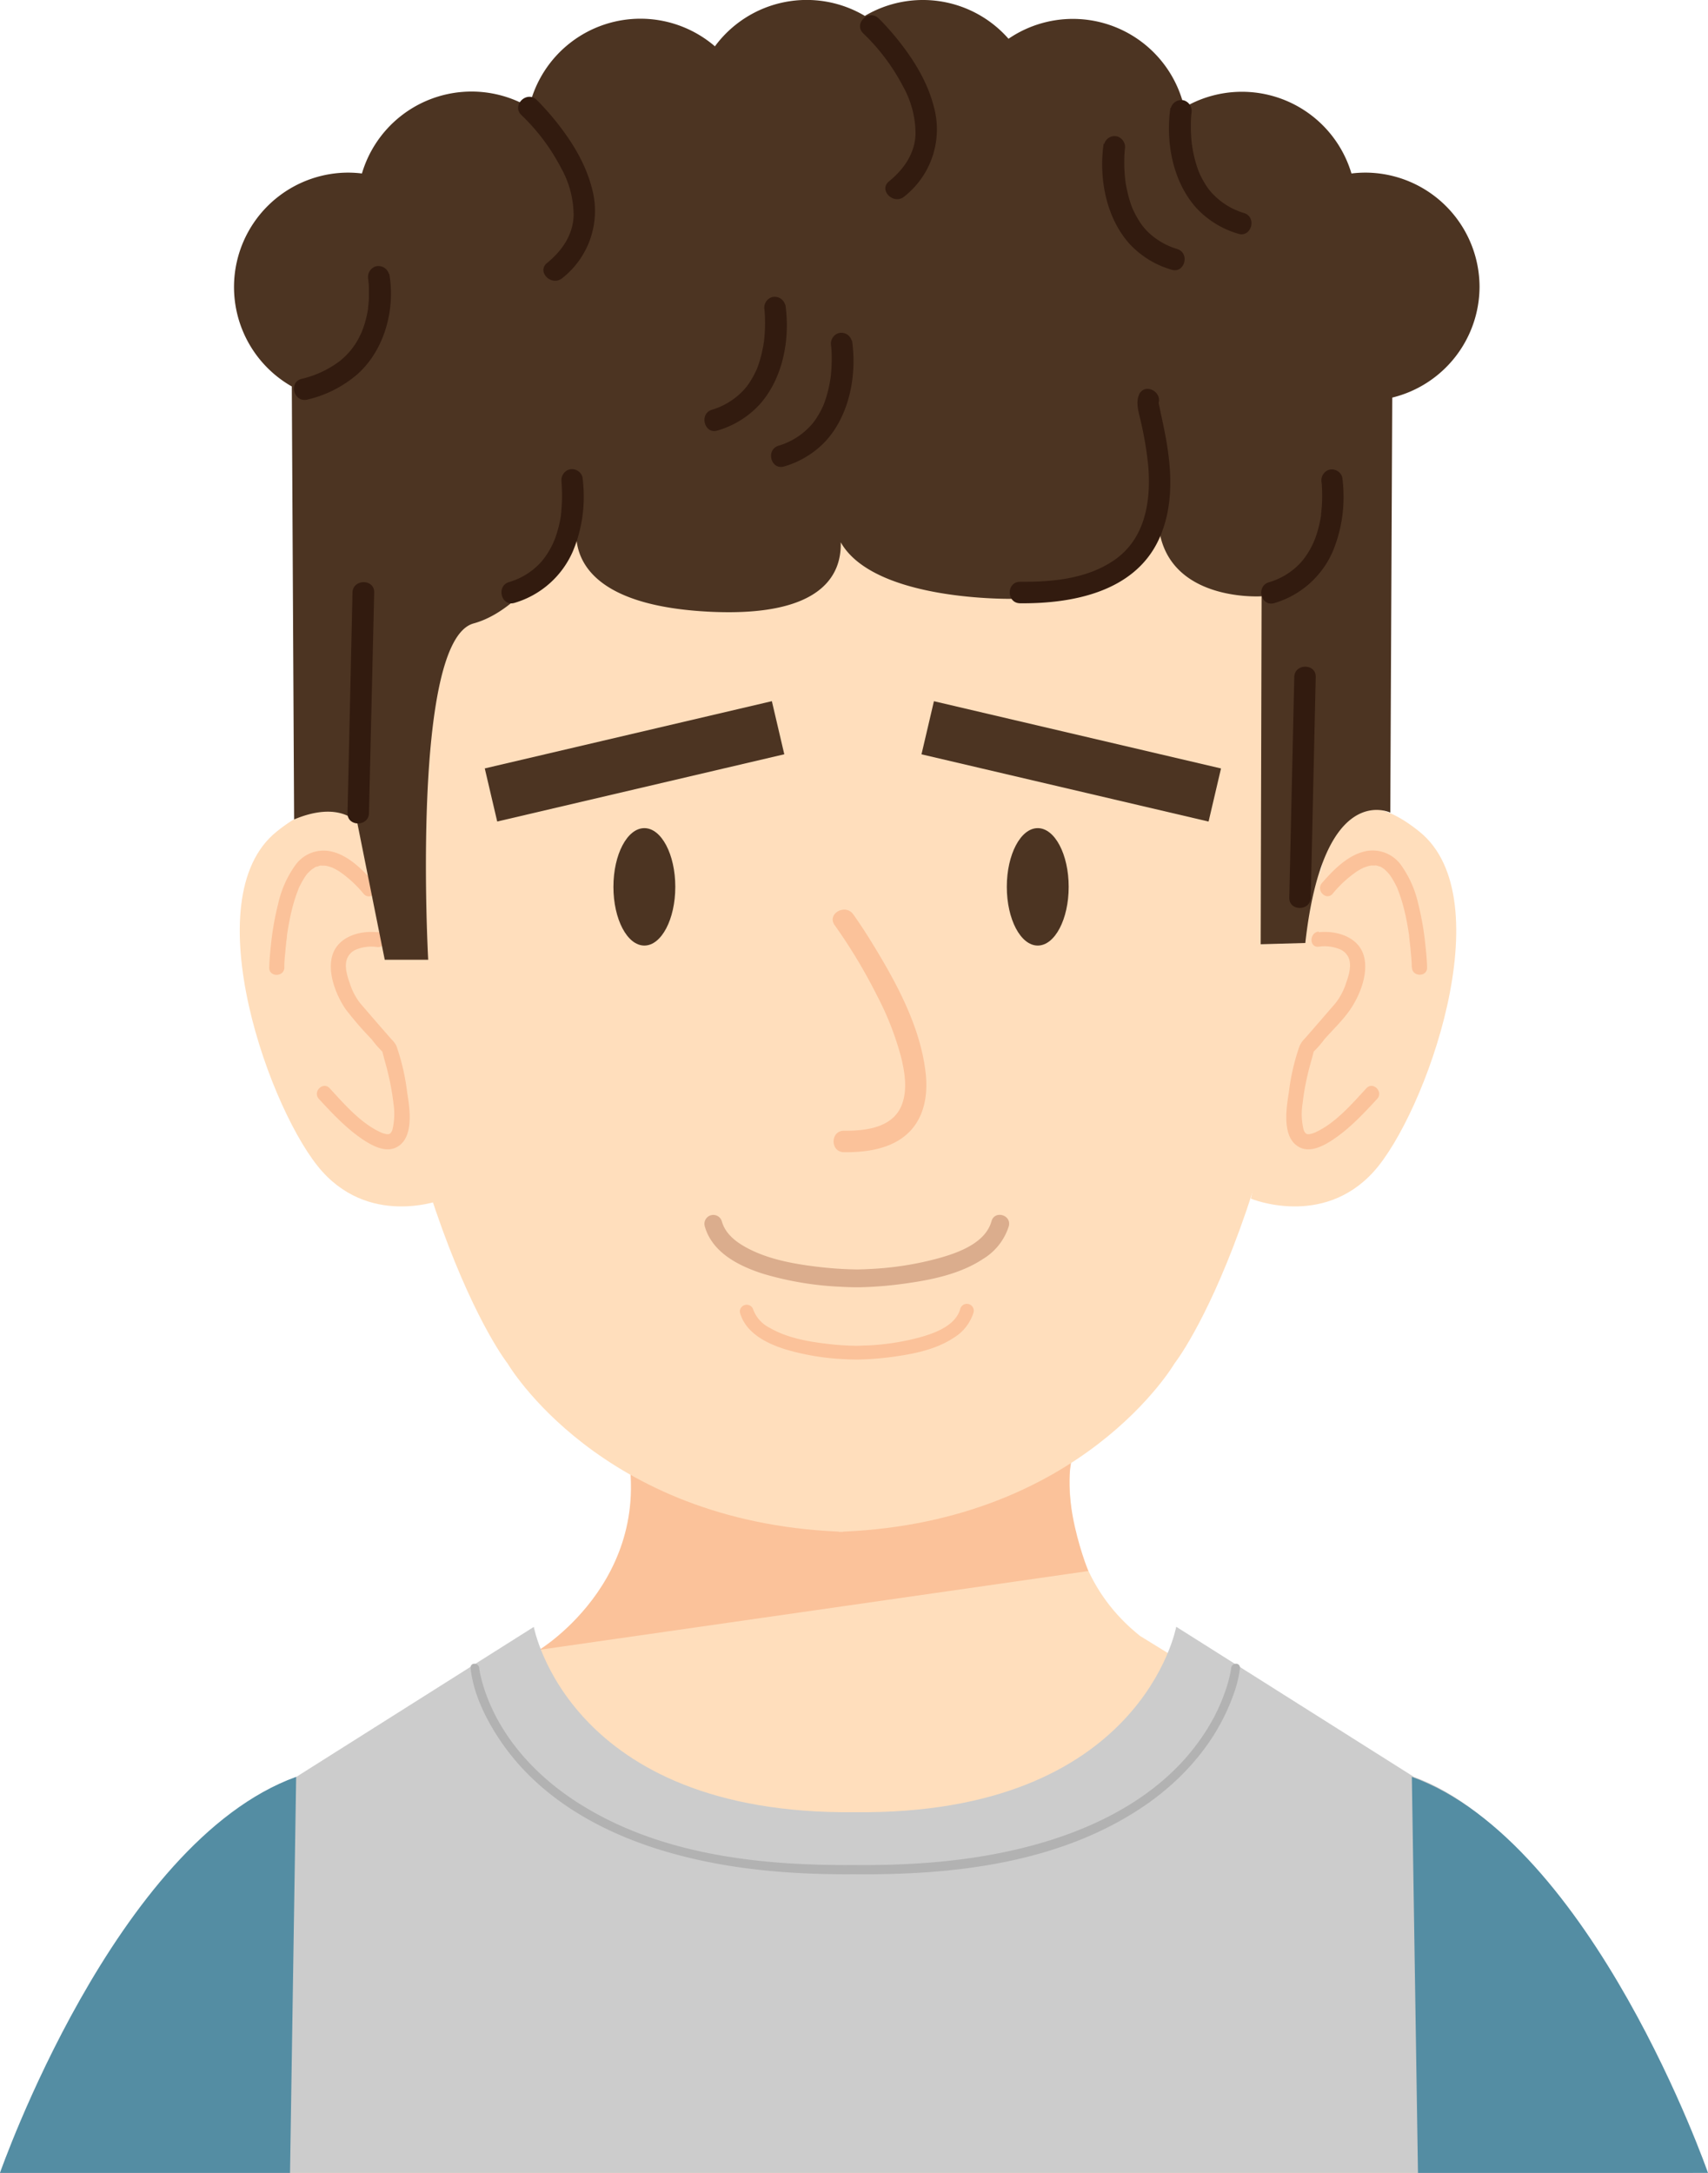<svg id="e8f31168-4a47-46f8-8269-2edc0d849baf" data-name="b7c6ef3c-42b1-47c7-9a3a-9aa789012a4b" xmlns="http://www.w3.org/2000/svg" viewBox="0 0 393.1 500"><path d="M332.71,419.75l-70.33-43.31c-25.16-20.05-13.49-54-13.49-54l-53,20.81-53-20.81s11.68,34-13.48,54L59,419.75S21.09,441.21,5.45,500H386.27C370.63,441.21,332.71,419.75,332.71,419.75Z" fill="#ffdebc"/><path d="M143,328c10.35,33.94-18.89,51.64-18.89,51.64l126.37-18.13s-9.51-23.34-.43-32.15L143,328" fill="#fbc29a"/><path d="M194.07,66.08v0h-1v0C181.56,66.36,72.2,71.64,80.34,172.3c8.58,106.24,36.48,141.44,36.48,141.44s21.21,36.36,76.25,38.7v.05c.17,0,.33,0,.5,0s.33,0,.5,0v-.05c55-2.34,76.25-38.7,76.25-38.7s27.9-35.2,36.48-141.44C314.94,71.64,205.58,66.36,194.07,66.08Z" fill="#ffdebc"/><path d="M86,198.57s-3.11-22.71-22.36-7.19-1.24,65.19,10.56,78.23,28.24,6.21,28.24,6.21Z" fill="#ffdebc"/><path d="M65.43,222.56c0-1.26.14-2.52.26-3.78q.07-.89.18-1.77c0-.32.07-.65.12-1l.06-.47c-.07.47,0-.19,0-.29.21-1.5.48-3,.8-4.5a43.38,43.38,0,0,1,1.21-4.47c.12-.35.24-.7.38-1.05l.18-.47c0-.09.07-.18.11-.27-.09.22,0,.11,0-.05a20.05,20.05,0,0,1,1-1.91q.23-.41.48-.78l.29-.42c.25-.38-.09.08.14-.19A10.48,10.48,0,0,1,72,199.88c-.38.32.24-.15.38-.23l.39-.22c.37-.21-.16,0,.08,0s.52-.16.79-.24.35-.05,0,0l.51,0h.53c.18,0,.53.08.14,0a9.18,9.18,0,0,1,1.15.28l.53.19h0l.34.16c.42.22.83.44,1.23.69a26.94,26.94,0,0,1,5.63,5.18c1.48,1.7,3.94-.78,2.47-2.47-2.69-3.08-6.18-6.68-10.42-7.39a8,8,0,0,0-7.86,3.37,24.25,24.25,0,0,0-3.88,8.8,65.38,65.38,0,0,0-1.66,9.52c-.18,1.7-.34,3.41-.39,5.12-.06,2.24,3.42,2.24,3.49,0Z" fill="#fbc29a"/><path d="M86.84,214.52c-3.94-.44-8.82.95-10.24,5s.7,9.4,2.94,12.7a78.81,78.81,0,0,0,6,6.93,21.89,21.89,0,0,0,2.64,3c.47.37-.24-.92-.29-.54,0,.14.12.39.15.51.39,1.62.89,3.2,1.26,4.82a57,57,0,0,1,1.26,7,15.5,15.5,0,0,1-.24,6c-.15.47,0,0-.14.36-.07.13-.41.63-.15.28-.09.12-.56.47-.17.2-.33.24-.14.12-.22.14-.45.09-.16.05-.3.06-.29,0-.46,0-.34,0a5.64,5.64,0,0,1-1.55-.5c-4.54-2.13-8.25-6.46-11.58-10.07-1.52-1.65-4,.82-2.47,2.47,3.31,3.58,6.82,7.33,11,9.9,2,1.21,4.65,2.39,6.91,1.19,4.05-2.16,3-8.88,2.41-12.52a50.87,50.87,0,0,0-2.48-10.77A5.88,5.88,0,0,0,90,239.05l-3.62-4.16-3.45-4a14.41,14.41,0,0,1-2.43-4.66c-.63-1.74-1.32-4-.56-5.78a3.82,3.82,0,0,1,2.15-2,9.26,9.26,0,0,1,4.72-.53c2.23.25,2.21-3.24,0-3.49Z" fill="#fbc29a"/><path d="M304.34,198.57s3.12-22.71,22.36-7.19,1.25,65.19-10.55,78.23-28.25,6.21-28.25,6.21Z" fill="#ffdebc"/><path d="M324.92,222.56c0-1.26-.13-2.52-.25-3.78-.05-.59-.12-1.18-.18-1.77l-.12-1-.06-.47c.06.47,0-.19,0-.29-.22-1.5-.48-3-.8-4.5a41,41,0,0,0-1.22-4.47c-.12-.35-.24-.7-.37-1.05l-.18-.47c0-.09-.08-.18-.11-.27.09.22.05.11,0-.05a20.05,20.05,0,0,0-1-1.91q-.23-.41-.48-.78l-.29-.42c-.26-.38.09.08-.15-.19a9.25,9.25,0,0,0-1.29-1.29c.39.32-.24-.15-.38-.23s-.26-.14-.38-.22c-.37-.21.15,0-.09,0l-.78-.24c-.24-.06-.36-.05,0,0l-.51,0h-.53c-.18,0-.54.08-.15,0a8.62,8.62,0,0,0-1.14.28l-.54.19c-.06,0-.3.13,0,0l-.35.16c-.42.22-.83.44-1.22.69a26.74,26.74,0,0,0-5.64,5.18c-1.47,1.7-3.93-.78-2.46-2.47,2.68-3.08,6.18-6.68,10.42-7.39a8.05,8.05,0,0,1,7.86,3.37,24.42,24.42,0,0,1,3.88,8.8,66.73,66.73,0,0,1,1.65,9.52c.19,1.7.34,3.41.39,5.12.07,2.24-3.42,2.24-3.49,0Z" fill="#fbc29a"/><path d="M303.51,214.52c3.94-.44,8.82.95,10.24,5s-.69,9.4-2.94,12.7c-1.68,2.48-4,4.67-6,6.93a22.58,22.58,0,0,1-2.64,3c-.48.37.23-.92.29-.54,0,.14-.12.39-.15.51-.39,1.62-.89,3.2-1.27,4.82a56.91,56.91,0,0,0-1.25,7,15.32,15.32,0,0,0,.23,6c.15.47,0,0,.15.36.06.13.41.63.14.28.1.12.56.47.18.2.33.24.14.12.22.14.44.09.16.05.29.06.29,0,.46,0,.35,0a5.64,5.64,0,0,0,1.55-.5c4.54-2.13,8.25-6.46,11.58-10.07,1.52-1.65,4,.82,2.46,2.47-3.3,3.58-6.81,7.33-11,9.9-2,1.21-4.66,2.39-6.91,1.19-4.06-2.16-3-8.88-2.41-12.52a50.26,50.26,0,0,1,2.48-10.77,5.85,5.85,0,0,1,1.21-1.71l3.62-4.16,3.46-4a14.81,14.81,0,0,0,2.43-4.66c.63-1.74,1.31-4,.56-5.78a3.81,3.81,0,0,0-2.16-2,9.23,9.23,0,0,0-4.72-.53c-2.22.25-2.2-3.24,0-3.49Z" fill="#fbc29a"/><path d="M325.4,408.87l-54.69-34.54S262.84,417.7,196.78,417c-66.05.73-73.92-42.64-73.92-42.64l-54.7,34.54C28,423.56,0,500,0,500H389.61S365.6,423.56,325.4,408.87Z" fill="#ccc"/><path d="M110.24,383.85h0C110.23,383.78,110.21,383.7,110.24,383.85Z" fill="#b2b2b2"/><path d="M283.35,383.84c0-.06,0-.13,0,0h0v.07c-.05.32-.1.63-.16.94a32.06,32.06,0,0,1-.88,3.37A43.26,43.26,0,0,1,277,399.16c-8.61,13-22.64,20.51-36.59,24.69-14.26,4.27-29.19,5.45-43.93,5.3h0c-21.84.17-45.53-2.39-64.51-15-8.76-5.82-16.57-14.22-20.25-24.74a35.54,35.54,0,0,1-1.2-4.21q-.12-.58-.21-1.17a.92.92,0,0,1,0-.18c-.15-1.35-2.13-1.36-2,0,.61,5.93,3.58,11.83,6.76,16.57,8.95,13.33,23.23,21.16,37.67,25.49,14.19,4.25,29.07,5.48,43.76,5.37h0c22.46.23,47-2.38,66.49-15.48,9.11-6.12,17-14.87,20.88-25.83a26.73,26.73,0,0,0,1.51-6.12C285.47,382.5,283.51,382.5,283.35,383.84Z" fill="#b2b2b2"/><path d="M68.16,408.87,66.75,500H0S26.51,423.86,68.16,408.87Z" fill="#548da3"/><path d="M324.94,408.87,326.35,500H393.1S366.59,423.86,324.94,408.87Z" fill="#548da3"/><path d="M192.1,212.88A123.58,123.58,0,0,1,201.8,229a68.45,68.45,0,0,1,5.5,13.93c.94,3.67,1.68,8.06.1,11.66-2.18,5-8.4,5.64-13.16,5.6-3.18,0-3.19,4.91,0,4.94,5.5.06,11.78-.86,15.59-5.26,3.12-3.61,3.73-8.49,3.2-13.08-1.22-10.55-6.69-20.61-12.16-29.54-1.43-2.33-2.9-4.64-4.5-6.86-1.84-2.56-6.13-.1-4.27,2.5Z" fill="#fbc29a"/><rect x="112.11" y="168.92" width="67.86" height="12.55" transform="translate(-36.1 37.91) rotate(-13.18)" fill="#4c3422"/><rect x="212.63" y="168.92" width="67.86" height="12.55" transform="translate(446.67 402) rotate(-166.82)" fill="#4c3422"/><path d="M228.2,281c-1.39,5-7.51,7.21-12,8.48A72.84,72.84,0,0,1,200.34,292c-1,.06-2.1.1-3.14.11a84.87,84.87,0,0,1-9.43-.66c-5.6-.69-11.6-1.82-16.55-4.69-2.27-1.31-4.36-3.12-5.08-5.7a2,2,0,0,0-3.94,1.1c1.69,6.09,7.9,9.18,13.41,10.94a73.85,73.85,0,0,0,18,3c1,.06,2,.09,3,.11a1,1,0,0,0,.18,0l.4,0,.44,0c.08,0,.14,0,.22,0a87.19,87.19,0,0,0,9.82-.77c6.32-.85,13.14-2.15,18.57-5.74a13.56,13.56,0,0,0,5.94-7.55C232.85,279.54,228.91,278.44,228.2,281Z" fill="#dbad8d"/><path d="M221,301.19c-1.07,3.85-5.77,5.54-9.21,6.52a56,56,0,0,1-12.2,1.89c-.81,0-1.61.07-2.42.08a62.45,62.45,0,0,1-7.24-.51c-4.31-.52-8.92-1.39-12.73-3.6a7.7,7.7,0,0,1-3.9-4.38,1.57,1.57,0,0,0-3,.84c1.3,4.69,6.07,7.06,10.31,8.42a56.6,56.6,0,0,0,13.8,2.31c.77.05,1.54.07,2.31.08a.58.58,0,0,0,.14,0h.64a.86.86,0,0,0,.17,0,68.16,68.16,0,0,0,7.55-.59c4.86-.65,10.1-1.65,14.27-4.41a10.44,10.44,0,0,0,4.57-5.81A1.57,1.57,0,0,0,221,301.19Z" fill="#fbc29a"/><ellipse cx="148.3" cy="204.07" rx="7.12" ry="13.51" fill="#4c3422"/><ellipse cx="238.84" cy="204.07" rx="7.12" ry="13.51" fill="#4c3422"/><path d="M340.52,66.06a26.34,26.34,0,0,0-26.34-26.34,27.14,27.14,0,0,0-3.14.2,26.3,26.3,0,0,0-38.49-15.2,26.3,26.3,0,0,0-40.44-15.8,26.21,26.21,0,0,0-33.06-5.26,26.24,26.24,0,0,0-34.51,7,26.29,26.29,0,0,0-42.75,14A26.3,26.3,0,0,0,83.3,39.92a27,27,0,0,0-3.14-.2,26.33,26.33,0,0,0-13,49.21l.53,99.63c10.57-4.43,14.54.78,14.54.78l6.32,31.51h10s-4.06-73.41,10.44-77.39S133.68,117,133.68,117s-9.87,22,30.17,23.79c25.52,1.11,29.85-8.69,29.65-16,7.83,13.78,40,13,40,13,22,1.16,33.07-20.89,33.07-20.89-1.23,22,23.79,20.31,23.79,20.31l-.21,80.07,10.27-.29c4.19-37.54,19.56-30,19.56-30l.45-95.5A26.33,26.33,0,0,0,340.52,66.06Z" fill="#4c3422"/><path d="M89.59,63c1.44,8.18-1.09,17.6-7.4,23.17a27,27,0,0,1-11.45,5.78c-3.09.77-4.41-4-1.32-4.77a23.43,23.43,0,0,0,8.65-4,16.48,16.48,0,0,0,4.81-6c.12-.24.23-.49.35-.73.2-.44.06-.13,0,0l.16-.42c.22-.58.43-1.16.6-1.76a26.9,26.9,0,0,0,.72-3.2c0-.24.1-.7,0-.19,0-.24.06-.49.08-.73.05-.49.09-1,.11-1.48,0-.79,0-1.58,0-2.37,0-.63-.07-1.24-.13-1.86-.08-.85.11.62,0-.1a2.56,2.56,0,0,1,1.73-3.05,2.5,2.5,0,0,1,3,1.73Z" fill="#321b0f"/><path d="M269.37,24.84c-1.14,7.94.56,17.07,6.07,23.12A21.28,21.28,0,0,0,285,53.79c3,.94,4.35-3.83,1.31-4.77a16.33,16.33,0,0,1-6.79-4,13.26,13.26,0,0,1-2.2-2.77c-.31-.5-.59-1-.86-1.54a12.5,12.5,0,0,1-.6-1.33,25.09,25.09,0,0,1-1-3.29q-.19-.78-.33-1.56c-.05-.26-.09-.51-.13-.77s0-.28-.07-.43c-.06-.38.05.4,0,0a36.11,36.11,0,0,1-.24-5.3c0-.6.05-1.21.11-1.81s.14-1.14,0-.12a2.55,2.55,0,0,0-1.72-3,2.49,2.49,0,0,0-3,1.73Z" fill="#321b0f"/><path d="M254,33.1c-1.13,7.95.56,17.07,6.07,23.13a21.23,21.23,0,0,0,9.53,5.82c3.05,1,4.35-3.82,1.32-4.76a16.41,16.41,0,0,1-6.8-4A13.54,13.54,0,0,1,262,50.54c-.31-.5-.6-1-.86-1.54s-.5-1-.61-1.33a27.4,27.4,0,0,1-1-3.3q-.18-.76-.33-1.56c-.05-.25-.09-.5-.13-.76l-.06-.43c-.06-.38,0,.4,0,0a34.59,34.59,0,0,1-.24-5.29c0-.61.05-1.21.1-1.81s.14-1.14,0-.12a2.55,2.55,0,0,0-1.73-3,2.48,2.48,0,0,0-3,1.72Z" fill="#321b0f"/><path d="M129.22,111.08c-.1-.7-.08-.63,0-.07s.08,1,.1,1.47a34.76,34.76,0,0,1-.13,5c0,.24,0,.48-.08.72-.05.45.06-.33,0,.3s-.18,1.1-.29,1.64a28.39,28.39,0,0,1-.9,3.28,18.57,18.57,0,0,1-3.27,5.78,16,16,0,0,1-7.52,4.75c-3,.94-1.74,5.72,1.31,4.77a21.14,21.14,0,0,0,13.43-11.91,32.37,32.37,0,0,0,2.46-13.65,29.42,29.42,0,0,0-.28-3.39,2.5,2.5,0,0,0-3.05-1.73,2.54,2.54,0,0,0-1.72,3Z" fill="#321b0f"/><path d="M304.16,111.08c-.1-.7-.08-.63,0-.07s.08,1,.1,1.47a33.38,33.38,0,0,1-.13,5c0,.24-.05.48-.08.72,0,.45.06-.33,0,.3s-.18,1.1-.29,1.64a26.51,26.51,0,0,1-.9,3.28,18.75,18.75,0,0,1-3.26,5.78A16.08,16.08,0,0,1,292,134c-3,.94-1.74,5.72,1.32,4.77a21.16,21.16,0,0,0,13.43-11.91,32.52,32.52,0,0,0,2.45-13.65,29.42,29.42,0,0,0-.28-3.39,2.49,2.49,0,0,0-3-1.73,2.53,2.53,0,0,0-1.73,3Z" fill="#321b0f"/><path d="M120,26.47a46.52,46.52,0,0,1,9.09,12.1,22.42,22.42,0,0,1,2.93,11.08c-.18,4.51-2.72,8.09-6.11,10.86-2.47,2,1,5.5,3.49,3.5a19.67,19.67,0,0,0,6.8-20.81c-1.64-6.33-5.43-12-9.64-16.94-1-1.13-2-2.26-3.06-3.29-2.31-2.19-5.81,1.3-3.5,3.5Z" fill="#321b0f"/><path d="M198.7,7.7a46.75,46.75,0,0,1,9.09,12.1,22.41,22.41,0,0,1,2.92,11.08c-.17,4.5-2.71,8.09-6.11,10.86-2.46,2,1.06,5.5,3.5,3.5a19.66,19.66,0,0,0,6.79-20.81c-1.64-6.34-5.43-12-9.63-16.94-1-1.13-2-2.26-3.07-3.29-2.3-2.19-5.81,1.3-3.49,3.5Z" fill="#321b0f"/><path d="M262.22,90.72c-1,1.94,0,4.55.4,6.54a78.15,78.15,0,0,1,1.65,10c.67,8.09-.69,16.85-8,21.75-6.24,4.21-14.17,4.93-21.49,4.86-3.18,0-3.18,4.92,0,4.95,12,.11,26.22-2.58,31.87-14.57,3.75-8,3-17.09,1.28-25.49-.31-1.59-.68-3.17-1-4.76-.07-.38-.4-1.85-.19-1-.24-1,.08-.49-.29.22,1.47-2.82-2.79-5.32-4.27-2.5Z" fill="#321b0f"/><path d="M81.13,136.34l-1,44.37-.15,6.39c-.08,3.18,4.87,3.18,4.94,0l1.05-44.37.15-6.39c.07-3.18-4.87-3.18-5,0Z" fill="#321b0f"/><path d="M180.76,70.11c1.13,8-.56,17.07-6.07,23.12a21.34,21.34,0,0,1-9.53,5.83c-3,1-4.35-3.83-1.32-4.77a16.35,16.35,0,0,0,6.8-4,13.33,13.33,0,0,0,2.19-2.78c.31-.5.6-1,.86-1.54s.5-1,.61-1.32a27.4,27.4,0,0,0,1-3.3q.18-.78.33-1.56c.05-.25.09-.51.13-.76l.06-.43c.06-.39,0,.4,0,0a34.71,34.71,0,0,0,.24-5.29c0-.61-.05-1.21-.1-1.82s-.14-1.14,0-.12a2.55,2.55,0,0,1,1.73-3,2.49,2.49,0,0,1,3,1.73Z" fill="#321b0f"/><path d="M196.1,78.38c1.13,7.94-.56,17.07-6.07,23.12a21.28,21.28,0,0,1-9.53,5.83c-3.05.94-4.35-3.83-1.31-4.77a16.22,16.22,0,0,0,6.79-4,12.89,12.89,0,0,0,2.19-2.77c.32-.5.6-1,.87-1.54s.49-1,.6-1.33a25.09,25.09,0,0,0,1-3.29q.2-.78.33-1.56c.05-.26.09-.51.13-.76s.05-.29.07-.43c.06-.39,0,.4,0,0a37.55,37.55,0,0,0,.24-5.3c0-.6-.05-1.21-.11-1.81s-.14-1.14,0-.12a2.55,2.55,0,0,1,1.72-3,2.49,2.49,0,0,1,3,1.73Z" fill="#321b0f"/><path d="M297.88,155.79l-1,44.37-.15,6.38c-.08,3.19,4.87,3.18,4.94,0l1-44.37.15-6.38c.08-3.19-4.87-3.18-4.94,0Z" fill="#321b0f"/></svg>